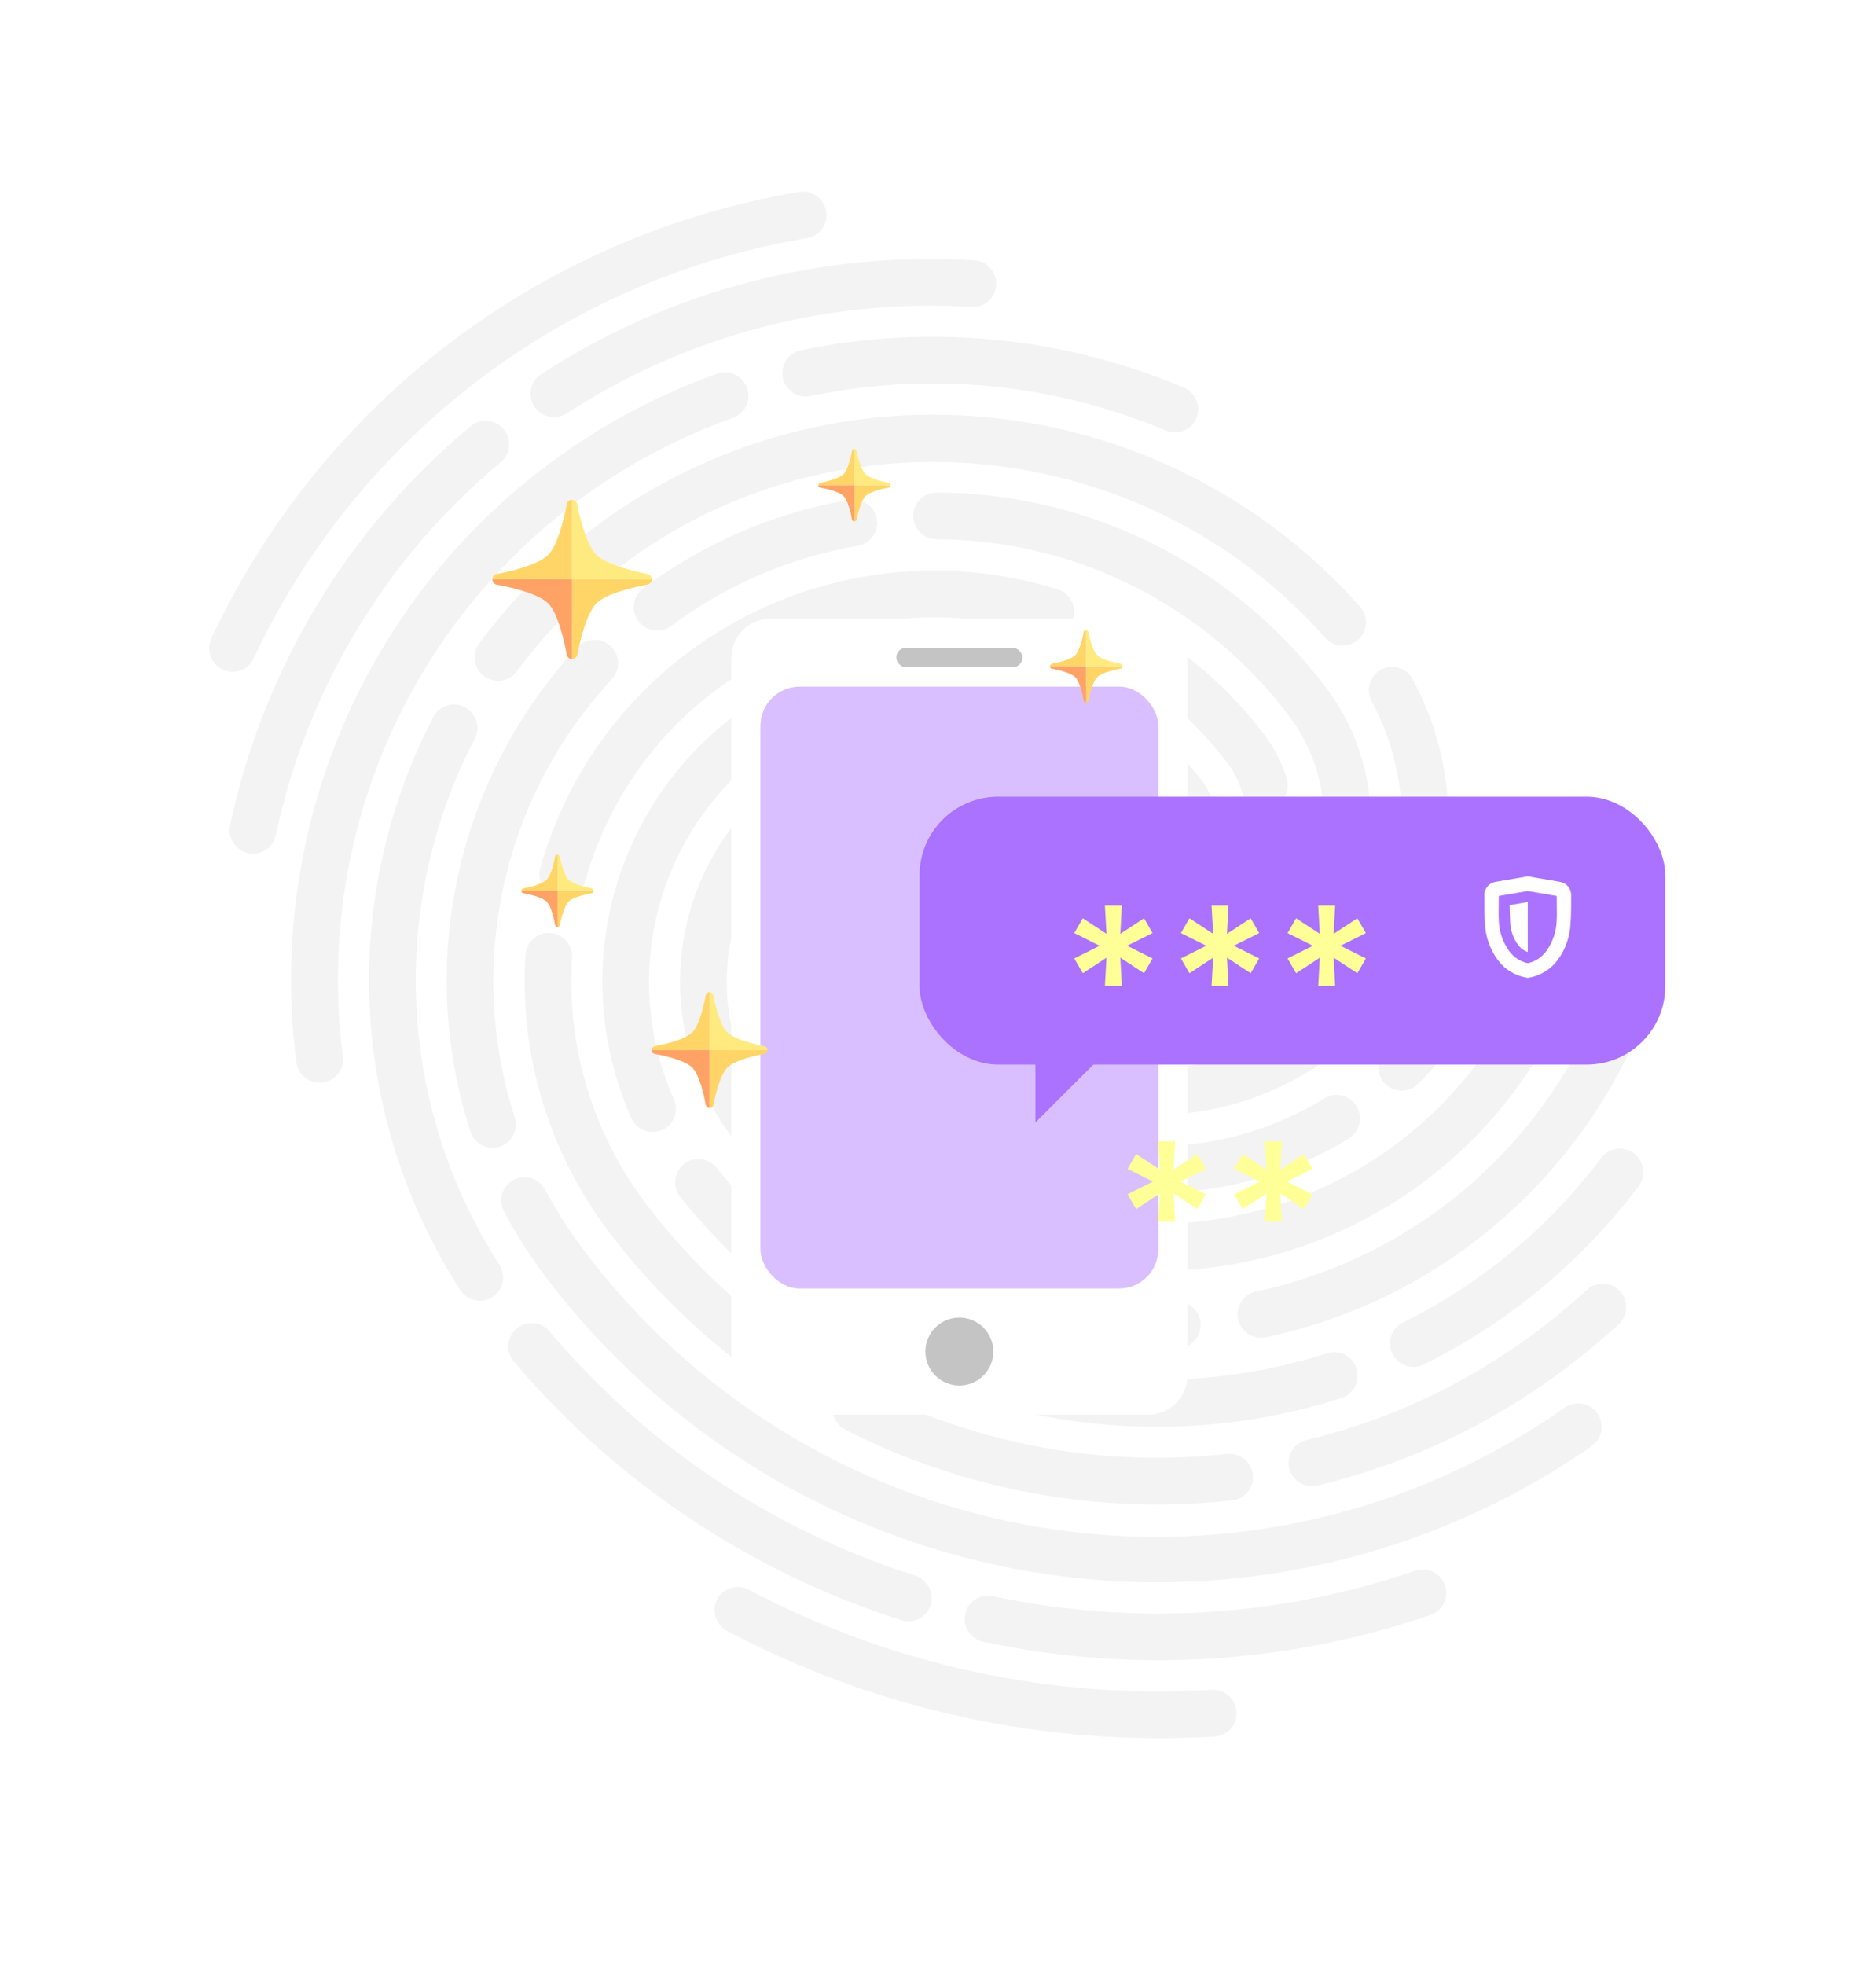 <svg xmlns="http://www.w3.org/2000/svg" width="191" height="200" fill="none" viewBox="0 0 191 200"><g opacity=".5"><path fill="#E7E7E7" d="M32.84 110.189C33.463 110.116 34.032 109.798 34.42 109.305C34.808 108.812 34.984 108.184 34.91 107.559C33.131 93.777 36.09 79.826 43.301 68.007C50.511 56.189 61.542 47.208 74.574 42.546C74.875 42.447 75.153 42.289 75.391 42.081C75.63 41.873 75.824 41.619 75.962 41.334C76.1 41.049 76.18 40.739 76.197 40.422C76.213 40.105 76.166 39.788 76.059 39.488C75.951 39.189 75.785 38.914 75.57 38.679C75.354 38.445 75.095 38.255 74.806 38.122C74.517 37.989 74.205 37.916 73.888 37.905C73.571 37.895 73.256 37.948 72.96 38.062C58.912 43.081 47.018 52.756 39.24 65.492C31.463 78.227 28.266 93.262 30.177 108.119C30.216 108.429 30.317 108.729 30.473 109.001C30.628 109.273 30.835 109.512 31.083 109.704C31.33 109.896 31.613 110.038 31.914 110.121C32.215 110.204 32.53 110.227 32.84 110.189V110.189Z"/><path fill="#E7E7E7" d="M81.486 35.667C80.881 35.807 80.357 36.179 80.025 36.703C79.693 37.227 79.58 37.862 79.71 38.471C79.841 39.081 80.204 39.616 80.722 39.963C81.241 40.309 81.873 40.439 82.483 40.325C94.643 37.773 107.313 39.01 118.795 43.87C119.37 44.085 120.004 44.069 120.566 43.827C121.127 43.584 121.572 43.133 121.807 42.568C122.043 42.003 122.051 41.367 121.829 40.794C121.607 40.22 121.174 39.753 120.618 39.491C108.245 34.254 94.591 32.92 81.486 35.667V35.667Z"/><path fill="#E7E7E7" d="M27.193 86.414C27.642 86.074 27.954 85.584 28.073 85.032C31.245 70.133 39.313 56.757 50.99 47.037C51.473 46.633 51.775 46.053 51.829 45.424C51.884 44.795 51.686 44.169 51.281 43.683C50.875 43.197 50.294 42.891 49.665 42.833C49.037 42.775 48.413 42.969 47.93 43.372C35.444 53.765 26.818 68.067 23.429 83.997C23.326 84.473 23.371 84.969 23.558 85.42C23.746 85.87 24.066 86.253 24.477 86.516C24.887 86.78 25.368 86.911 25.854 86.893C26.339 86.875 26.807 86.707 27.193 86.414V86.414Z"/><path fill="#E7E7E7" d="M54.405 41.381C54.575 41.644 54.796 41.87 55.054 42.047C55.312 42.225 55.602 42.35 55.907 42.416C56.213 42.481 56.528 42.486 56.834 42.43C57.141 42.373 57.433 42.257 57.694 42.087C69.901 34.143 84.353 30.341 98.927 31.241C99.239 31.26 99.55 31.216 99.845 31.114C100.139 31.012 100.41 30.852 100.642 30.644C100.874 30.436 101.062 30.185 101.197 29.904C101.331 29.622 101.409 29.317 101.425 29.005C101.442 28.693 101.397 28.381 101.293 28.085C101.189 27.79 101.028 27.518 100.819 27.284C100.611 27.05 100.358 26.86 100.077 26.724C99.795 26.587 99.49 26.508 99.178 26.489C83.597 25.529 68.148 29.593 55.097 38.086C54.835 38.255 54.609 38.474 54.432 38.732C54.255 38.989 54.131 39.279 54.067 39.585C54.002 39.892 53.999 40.208 54.057 40.516C54.115 40.824 54.233 41.118 54.405 41.381V41.381Z"/><path fill="#E7E7E7" d="M25.826 67.017C31.062 55.849 38.919 46.127 48.73 38.678C58.541 31.229 70.017 26.272 82.181 24.229C82.802 24.126 83.355 23.779 83.719 23.265C84.082 22.752 84.226 22.113 84.119 21.49C84.012 20.868 83.662 20.311 83.147 19.944C82.632 19.577 81.994 19.429 81.373 19.533C68.454 21.703 56.266 26.968 45.846 34.88C35.426 42.791 27.081 53.116 21.519 64.978C21.253 65.548 21.224 66.203 21.439 66.797C21.654 67.392 22.096 67.878 22.667 68.148C23.238 68.419 23.892 68.452 24.484 68.24C25.076 68.028 25.559 67.588 25.826 67.017V67.017Z"/><path fill="#E7E7E7" d="M123.398 172.004C107.062 173.002 90.74 169.474 76.222 161.807C75.663 161.512 75.011 161.45 74.41 161.636C73.809 161.822 73.308 162.24 73.017 162.798C72.725 163.356 72.668 164.009 72.857 164.612C73.046 165.215 73.466 165.72 74.025 166.015C89.318 174.087 106.509 177.802 123.716 176.753C124.336 176.705 124.912 176.413 125.318 175.943C125.724 175.472 125.928 174.859 125.886 174.236C125.844 173.613 125.56 173.03 125.095 172.613C124.63 172.195 124.02 171.977 123.398 172.004V172.004Z"/><path fill="#E7E7E7" d="M163.032 117.853C162.618 118.412 162.178 118.976 161.731 119.525C156.587 125.858 150.142 131.006 142.83 134.624C142.266 134.903 141.837 135.395 141.637 135.993C141.437 136.59 141.483 137.244 141.765 137.811C142.046 138.378 142.54 138.81 143.138 139.014C143.736 139.217 144.388 139.175 144.952 138.896C152.873 134.975 159.854 129.397 165.427 122.537C165.911 121.94 166.376 121.318 166.84 120.726C167.217 120.222 167.379 119.588 167.288 118.963C167.198 118.337 166.864 117.772 166.359 117.391C165.854 117.01 165.22 116.845 164.596 116.931C163.972 117.018 163.409 117.35 163.032 117.853Z"/><path fill="#E7E7E7" d="M137.284 141.918C137.73 141.58 138.042 141.094 138.164 140.547C138.286 139.999 138.21 139.424 137.949 138.925C137.689 138.426 137.261 138.034 136.742 137.819C136.222 137.603 135.645 137.579 135.111 137.749C125.313 140.882 114.837 141.303 104.788 138.969C104.172 138.828 103.526 138.938 102.994 139.274C102.461 139.61 102.085 140.145 101.948 140.762C101.81 141.378 101.924 142.025 102.262 142.561C102.601 143.096 103.137 143.476 103.754 143.617C114.633 146.148 125.976 145.695 136.585 142.304C136.839 142.216 137.075 142.086 137.284 141.918V141.918Z"/><path fill="#E7E7E7" d="M97.536 140.653C97.885 140.387 98.154 140.029 98.313 139.619C98.427 139.328 98.482 139.017 98.475 138.704C98.468 138.391 98.4 138.082 98.274 137.794C98.148 137.507 97.967 137.247 97.741 137.029C97.515 136.812 97.248 136.641 96.957 136.526C87.554 132.867 79.275 126.777 72.968 118.879C72.573 118.385 72 118.066 71.373 117.994C70.747 117.922 70.119 118.101 69.627 118.494C69.136 118.886 68.821 119.459 68.753 120.086C68.684 120.713 68.868 121.343 69.262 121.838C76.099 130.396 85.07 136.996 95.261 140.963C95.636 141.108 96.042 141.156 96.44 141.102C96.838 141.048 97.215 140.893 97.536 140.653V140.653Z"/><path fill="#E7E7E7" d="M118.344 84.632C118.011 84.886 117.589 84.995 117.173 84.937C116.757 84.879 116.379 84.657 116.124 84.322C112.964 80.137 108.625 76.995 103.673 75.302C98.72 73.61 93.383 73.445 88.353 74.831C88.053 74.912 87.771 75.053 87.525 75.244C87.279 75.435 87.073 75.672 86.919 75.944C86.765 76.215 86.666 76.514 86.628 76.824C86.59 77.134 86.613 77.449 86.697 77.751C86.78 78.053 86.921 78.335 87.114 78.583C87.306 78.831 87.544 79.038 87.816 79.194C88.087 79.35 88.387 79.45 88.696 79.49C89.006 79.531 89.32 79.509 89.621 79.427C93.736 78.292 98.105 78.425 102.158 79.809C106.211 81.193 109.762 83.764 112.349 87.188C113.369 88.532 114.877 89.417 116.542 89.65C118.208 89.883 119.893 89.445 121.229 88.431C122.564 87.417 123.439 85.911 123.662 84.245C123.885 82.578 123.437 80.887 122.417 79.544C117.344 72.876 110.014 68.293 101.819 66.664C93.623 65.035 85.134 66.474 77.962 70.708C70.791 74.942 65.437 81.675 62.917 89.63C60.398 97.585 60.888 106.206 64.295 113.857C64.562 114.42 65.038 114.858 65.621 115.076C66.203 115.294 66.847 115.276 67.413 115.024C67.98 114.773 68.424 114.309 68.652 113.731C68.879 113.154 68.871 112.509 68.629 111.934C65.698 105.351 65.276 97.932 67.444 91.088C69.612 84.243 74.219 78.45 80.39 74.807C86.561 71.164 93.866 69.926 100.918 71.328C107.969 72.729 114.277 76.673 118.642 82.41C118.897 82.746 119.008 83.169 118.953 83.586C118.897 84.002 118.678 84.379 118.344 84.632Z"/><path fill="#E7E7E7" d="M119.745 132.475C111.809 132.809 103.899 131.211 96.693 127.817C89.487 124.423 83.199 119.335 78.368 112.989C74.932 108.453 73.425 102.748 74.177 97.125C74.929 91.502 77.879 86.42 82.38 82.995L82.72 82.737C83.228 82.367 83.567 81.809 83.664 81.186C83.76 80.562 83.605 79.925 83.232 79.414C82.86 78.902 82.3 78.559 81.678 78.459C81.055 78.359 80.419 78.511 79.911 78.881L79.496 79.197C73.994 83.383 70.388 89.594 69.469 96.466C68.55 103.339 70.392 110.312 74.592 115.856C79.89 122.818 86.785 128.4 94.689 132.124C102.592 135.848 111.268 137.602 119.973 137.238C120.602 137.212 121.194 136.936 121.618 136.472C122.043 136.008 122.264 135.392 122.235 134.762C122.205 134.131 121.927 133.537 121.461 133.109C120.995 132.681 120.379 132.456 119.75 132.482L119.745 132.475Z"/><path fill="#E7E7E7" d="M161.384 105.426C158.118 112.025 153.407 117.793 147.598 122.302C141.79 126.811 135.034 129.946 127.833 131.474C127.228 131.613 126.702 131.986 126.37 132.511C126.038 133.037 125.926 133.673 126.058 134.283C126.189 134.893 126.555 135.428 127.075 135.773C127.595 136.119 128.228 136.247 128.839 136.13C136.556 134.512 143.808 131.195 150.07 126.417C156.659 121.428 161.993 114.969 165.654 107.549C165.932 106.984 165.975 106.33 165.772 105.732C165.569 105.133 165.137 104.638 164.571 104.356C164.006 104.074 163.353 104.028 162.757 104.227C162.16 104.427 161.668 104.857 161.39 105.421L161.384 105.426Z"/><path fill="#E7E7E7" d="M161.52 131.333C159.073 133.583 156.458 135.643 153.699 137.496C147.417 141.718 140.434 144.79 133.07 146.571C132.759 146.636 132.464 146.762 132.203 146.944C131.942 147.125 131.72 147.358 131.552 147.627C131.383 147.896 131.27 148.197 131.219 148.512C131.169 148.827 131.183 149.149 131.259 149.459C131.336 149.769 131.473 150.061 131.664 150.317C131.855 150.573 132.096 150.789 132.371 150.951C132.646 151.113 132.951 151.218 133.267 151.26C133.583 151.302 133.903 151.28 134.21 151.195C142.116 149.286 149.614 145.988 156.358 141.455C157.482 140.702 158.601 139.902 159.683 139.08C161.433 137.752 163.136 136.324 164.745 134.843C164.986 134.635 165.182 134.381 165.323 134.096C165.463 133.81 165.545 133.499 165.562 133.18C165.58 132.862 165.533 132.542 165.425 132.241C165.317 131.941 165.15 131.664 164.934 131.429C164.717 131.193 164.456 131.003 164.166 130.871C163.875 130.738 163.561 130.665 163.243 130.656C162.924 130.647 162.608 130.702 162.311 130.819C162.015 130.935 161.746 131.11 161.52 131.333V131.333Z"/><path fill="#E7E7E7" d="M125.541 152.711C126.152 152.625 126.704 152.304 127.081 151.815C127.457 151.326 127.627 150.709 127.556 150.094C127.484 149.479 127.177 148.914 126.698 148.52C126.219 148.126 125.607 147.934 124.992 147.983C112.359 149.394 99.569 147.067 88.199 141.29C87.92 141.148 87.616 141.063 87.305 141.038C86.994 141.014 86.681 141.051 86.385 141.148C86.089 141.245 85.815 141.399 85.579 141.602C85.343 141.805 85.149 142.053 85.01 142.332C84.87 142.611 84.786 142.914 84.763 143.226C84.741 143.538 84.78 143.851 84.878 144.148C84.977 144.445 85.132 144.721 85.337 144.958C85.541 145.196 85.789 145.391 86.068 145.533C98.266 151.731 111.988 154.226 125.541 152.711V152.711Z"/><path fill="#E7E7E7" d="M81.188 140.949C81.394 140.793 81.572 140.604 81.715 140.389C82.067 139.868 82.198 139.227 82.078 138.607C81.957 137.987 81.597 137.438 81.075 137.082C75.223 133.101 70.057 128.19 65.781 122.545C60.354 115.387 57.675 106.524 58.236 97.582C58.266 97.265 58.232 96.945 58.135 96.641C58.039 96.336 57.883 96.054 57.676 95.811C57.469 95.567 57.216 95.368 56.931 95.224C56.647 95.08 56.336 94.995 56.019 94.973C55.701 94.951 55.383 94.994 55.083 95.098C54.783 95.202 54.507 95.365 54.272 95.578C54.036 95.791 53.847 96.05 53.714 96.338C53.58 96.627 53.507 96.94 53.497 97.258C52.863 107.343 55.884 117.339 62.005 125.411C66.594 131.47 72.139 136.741 78.42 141.014C78.832 141.294 79.321 141.439 79.817 141.427C80.314 141.415 80.793 141.248 81.188 140.949Z"/><path fill="#E7E7E7" d="M56.646 91.291C56.946 91.378 57.26 91.405 57.57 91.371C57.88 91.336 58.18 91.241 58.452 91.09C58.725 90.939 58.965 90.736 59.158 90.492C59.351 90.248 59.495 89.968 59.58 89.667C61.75 81.945 66.38 75.157 72.767 70.333C77.47 66.78 82.955 64.4 88.77 63.388C94.585 62.376 100.564 62.761 106.218 64.512C106.519 64.616 106.838 64.658 107.155 64.636C107.472 64.614 107.782 64.528 108.064 64.385C108.347 64.24 108.598 64.041 108.802 63.798C109.006 63.554 109.158 63.272 109.251 62.968C109.343 62.664 109.374 62.343 109.341 62.026C109.307 61.71 109.211 61.402 109.057 61.123C108.903 60.843 108.695 60.597 108.444 60.399C108.194 60.2 107.907 60.054 107.6 59.969C101.226 57.994 94.483 57.56 87.926 58.701C81.369 59.842 75.185 62.527 69.882 66.534C62.678 71.976 57.456 79.632 55.008 88.343C54.923 88.643 54.898 88.957 54.934 89.268C54.97 89.579 55.067 89.879 55.219 90.153C55.371 90.427 55.576 90.668 55.82 90.864C56.065 91.059 56.346 91.204 56.646 91.291V91.291Z"/><path fill="#E7E7E7" d="M129.437 82.198C129.736 82.108 130.013 81.96 130.254 81.761C130.494 81.563 130.693 81.319 130.839 81.044C130.985 80.768 131.075 80.466 131.104 80.154C131.133 79.843 131.1 79.529 131.008 79.23C130.513 77.624 129.738 76.117 128.719 74.779C125.266 70.214 120.918 66.404 115.944 63.584C115.398 63.309 114.768 63.254 114.185 63.431C113.602 63.608 113.111 64.003 112.813 64.535C112.516 65.066 112.434 65.693 112.585 66.286C112.737 66.879 113.11 67.391 113.627 67.719C118.03 70.217 121.878 73.591 124.934 77.633C125.611 78.523 126.126 79.527 126.454 80.596C126.545 80.897 126.694 81.178 126.894 81.422C127.093 81.667 127.338 81.869 127.616 82.018C127.893 82.167 128.197 82.26 128.51 82.291C128.822 82.322 129.138 82.29 129.437 82.198Z"/><path fill="#E7E7E7" d="M157.14 94.255C156.913 95.106 156.661 95.956 156.381 96.782C153.778 104.554 148.899 111.35 142.377 116.288C135.663 121.358 127.55 124.242 119.126 124.554C110.702 124.867 102.368 122.592 95.243 118.036C91.168 115.407 87.585 112.081 84.658 108.211C82.491 105.357 81.54 101.764 82.013 98.222C82.487 94.68 84.347 91.48 87.184 89.326C90.022 87.172 93.603 86.24 97.142 86.735C100.681 87.23 103.886 89.112 106.054 91.967C107.559 93.947 109.551 95.504 111.834 96.483C114.117 97.462 116.612 97.829 119.072 97.548C121.533 97.268 123.874 96.349 125.865 94.882C127.856 93.416 129.428 91.453 130.426 89.187C130.679 88.61 130.692 87.955 130.463 87.366C130.234 86.777 129.781 86.302 129.203 86.045C128.626 85.788 127.973 85.771 127.386 85.997C126.799 86.223 126.327 86.674 126.074 87.251C125.408 88.76 124.36 90.068 123.034 91.044C121.707 92.021 120.147 92.633 118.507 92.82C116.868 93.007 115.206 92.762 113.684 92.111C112.163 91.459 110.835 90.422 109.832 89.103C106.9 85.241 102.563 82.695 97.775 82.025C92.987 81.355 88.141 82.616 84.302 85.531C80.464 88.445 77.947 92.774 77.306 97.566C76.666 102.358 77.953 107.219 80.885 111.081C82.301 112.951 83.854 114.713 85.531 116.351C91.11 121.755 97.953 125.667 105.426 127.724C112.898 129.782 120.757 129.918 128.273 128.12C135.789 126.322 142.719 122.648 148.419 117.44C154.119 112.232 158.405 105.658 160.878 98.328C161.178 97.417 161.47 96.462 161.72 95.518C161.883 94.909 161.797 94.259 161.481 93.71C161.165 93.162 160.645 92.761 160.036 92.595C159.427 92.428 158.779 92.511 158.233 92.824C157.688 93.137 157.29 93.655 157.128 94.264L157.14 94.255Z"/><path fill="#E7E7E7" d="M146.826 89.707C148.286 82.726 147.224 75.437 143.827 69.138C143.526 68.582 143.017 68.167 142.413 67.985C141.808 67.803 141.158 67.868 140.604 68.166C140.051 68.465 139.64 68.972 139.461 69.576C139.283 70.181 139.352 70.833 139.653 71.389C142.695 77.023 143.51 83.588 141.935 89.77C140.36 95.954 136.511 101.3 131.157 104.743C125.802 108.186 119.336 109.471 113.051 108.343C106.765 107.215 101.121 103.755 97.247 98.656C96.865 98.152 96.299 97.82 95.674 97.732C95.05 97.645 94.418 97.809 93.917 98.19C93.416 98.57 93.088 99.135 93.005 99.76C92.921 100.384 93.089 101.019 93.471 101.522C96.972 106.127 101.712 109.636 107.13 111.633C112.547 113.629 118.414 114.029 124.034 112.785C129.653 111.541 134.787 108.704 138.828 104.614C142.868 100.523 145.644 95.349 146.826 89.707V89.707Z"/><path fill="#E7E7E7" d="M100.953 42.522C90.989 41.485 80.941 43.058 71.796 47.087C62.651 51.116 54.721 57.462 48.785 65.503C48.412 66.01 48.256 66.645 48.351 67.269C48.446 67.894 48.785 68.457 49.292 68.833C49.8 69.21 50.436 69.37 51.059 69.279C51.681 69.187 52.241 68.851 52.614 68.345C55.599 64.3 59.146 60.705 63.15 57.67C85.052 41.041 116.577 44.219 134.914 64.909C135.314 65.359 135.868 65.642 136.465 65.702C137.062 65.761 137.658 65.592 138.134 65.229C138.184 65.196 138.233 65.159 138.279 65.119C138.512 64.913 138.701 64.662 138.837 64.381C138.973 64.1 139.052 63.795 139.07 63.483C139.088 63.171 139.044 62.858 138.941 62.563C138.838 62.267 138.678 61.994 138.471 61.76C128.805 50.855 115.405 43.984 100.953 42.522V42.522Z"/><path fill="#E7E7E7" d="M50.14 132.026C50.191 131.993 50.239 131.956 50.285 131.916C50.762 131.556 51.085 131.027 51.188 130.436C51.291 129.845 51.167 129.235 50.841 128.729C45.748 120.806 42.831 111.687 42.385 102.297C41.939 92.907 43.98 83.58 48.302 75.264C48.458 74.986 48.556 74.68 48.592 74.362C48.627 74.045 48.597 73.723 48.506 73.417C48.414 73.11 48.262 72.825 48.058 72.578C47.854 72.331 47.603 72.127 47.32 71.979C47.036 71.831 46.726 71.741 46.408 71.715C46.09 71.689 45.77 71.728 45.468 71.829C45.166 71.929 44.888 72.09 44.65 72.301C44.411 72.513 44.218 72.77 44.082 73.058C39.376 82.12 37.153 92.281 37.64 102.511C38.126 112.741 41.304 122.676 46.852 131.309C47.022 131.572 47.242 131.799 47.499 131.978C47.757 132.156 48.046 132.282 48.352 132.349C48.657 132.415 48.972 132.421 49.279 132.366C49.586 132.31 49.878 132.195 50.14 132.026V132.026Z"/><path fill="#E7E7E7" d="M93.921 164.555C94.267 164.292 94.534 163.939 94.692 163.534C94.85 163.129 94.894 162.687 94.818 162.257C94.743 161.827 94.551 161.426 94.264 161.097C93.976 160.767 93.605 160.523 93.189 160.39C78.701 155.778 65.789 147.159 55.946 135.53C55.537 135.046 54.954 134.744 54.325 134.69C53.696 134.636 53.073 134.834 52.593 135.241C52.112 135.648 51.814 136.231 51.764 136.861C51.714 137.49 51.915 138.116 52.325 138.599C62.749 150.91 76.423 160.033 91.764 164.915C92.127 165.033 92.513 165.062 92.888 164.999C93.264 164.937 93.618 164.784 93.921 164.555V164.555Z"/><path fill="#E7E7E7" d="M144.144 159.861C130.361 164.602 115.533 165.515 101.229 162.502C100.915 162.413 100.586 162.389 100.262 162.433C99.939 162.477 99.629 162.587 99.351 162.756C99.073 162.925 98.832 163.151 98.646 163.418C98.459 163.685 98.329 163.988 98.265 164.308C98.2 164.628 98.203 164.958 98.271 165.278C98.34 165.598 98.474 165.901 98.664 166.168C98.854 166.434 99.097 166.659 99.378 166.828C99.658 166.997 99.97 167.107 100.294 167.15C115.439 170.341 131.14 169.374 145.734 164.353C146.31 164.133 146.777 163.695 147.035 163.133C147.293 162.572 147.321 161.931 147.114 161.346C146.907 160.761 146.481 160.278 145.926 160.001C145.371 159.724 144.732 159.674 144.144 159.861V159.861Z"/><path fill="#E7E7E7" d="M153.054 82.153C152.742 82.143 152.431 82.194 152.14 82.303C151.848 82.413 151.581 82.58 151.355 82.793C151.128 83.006 150.946 83.263 150.818 83.547C150.691 83.832 150.621 84.139 150.612 84.451C150.511 88.244 149.766 91.988 148.408 95.522C146.773 99.804 144.26 103.691 141.03 106.932C140.6 107.357 140.35 107.93 140.329 108.535C140.308 109.14 140.518 109.732 140.917 110.19C141.316 110.648 141.873 110.937 142.475 110.999C143.077 111.06 143.678 110.89 144.157 110.522C144.244 110.455 144.327 110.383 144.403 110.305C148.099 106.596 150.975 102.15 152.846 97.252C154.395 93.216 155.247 88.941 155.365 84.61C155.374 84.298 155.321 83.986 155.209 83.694C155.098 83.401 154.93 83.133 154.715 82.905C154.5 82.677 154.243 82.493 153.958 82.364C153.673 82.235 153.366 82.163 153.054 82.153Z"/><path fill="#E7E7E7" d="M91.993 95.657C93.161 94.77 94.636 94.387 96.093 94.591C97.55 94.794 98.87 95.569 99.762 96.745C102.264 100.047 105.637 102.585 109.496 104.071C110.081 104.279 110.722 104.251 111.284 103.993C111.846 103.734 112.283 103.266 112.503 102.687C112.722 102.108 112.707 101.465 112.46 100.894C112.213 100.324 111.754 99.871 111.181 99.633C108.151 98.464 105.503 96.47 103.538 93.878C101.881 91.695 99.429 90.256 96.723 89.877C94.017 89.499 91.278 90.212 89.108 91.859C86.939 93.506 85.516 95.953 85.154 98.662C84.792 101.37 85.519 104.118 87.177 106.3C92.893 113.811 101.169 118.953 110.412 120.735C119.654 122.518 129.208 120.814 137.233 115.953L137.428 115.805C137.685 115.629 137.906 115.405 138.076 115.143C138.246 114.882 138.363 114.589 138.42 114.282C138.477 113.975 138.473 113.659 138.409 113.352C138.344 113.046 138.22 112.755 138.043 112.496C137.866 112.237 137.64 112.015 137.378 111.843C137.117 111.671 136.824 111.552 136.517 111.493C136.21 111.434 135.894 111.436 135.589 111.499C135.283 111.562 134.993 111.685 134.736 111.861C127.727 116.145 119.363 117.655 111.27 116.097C103.178 114.54 95.935 110.026 90.952 103.434C90.06 102.258 89.668 100.779 89.863 99.32C90.058 97.862 90.824 96.544 91.993 95.657V95.657Z"/><path fill="#E7E7E7" d="M118.566 100.776C118.255 100.795 117.951 100.875 117.671 101.012C117.391 101.148 117.141 101.339 116.936 101.573C116.73 101.807 116.573 102.08 116.473 102.375C116.373 102.67 116.332 102.983 116.352 103.295C116.373 103.607 116.455 103.912 116.593 104.193C116.731 104.474 116.923 104.726 117.158 104.933C117.393 105.14 117.666 105.3 117.961 105.402C118.257 105.504 118.569 105.546 118.881 105.528C122.878 105.279 126.726 103.95 130.018 101.682C133.309 99.414 135.92 96.291 137.574 92.646C139.227 89.001 139.861 84.969 139.408 80.979C138.955 76.99 137.432 73.191 135.001 69.988C130.366 63.848 124.38 58.861 117.511 55.416C110.643 51.972 103.08 50.166 95.417 50.139C95.1 50.129 94.785 50.182 94.491 50.296C94.196 50.41 93.927 50.582 93.7 50.802C93.473 51.022 93.293 51.285 93.169 51.577C93.046 51.868 92.982 52.181 92.981 52.499C92.981 52.816 93.043 53.13 93.166 53.424C93.288 53.717 93.468 53.983 93.694 54.206C93.92 54.43 94.188 54.606 94.483 54.724C94.777 54.843 95.092 54.901 95.408 54.896C102.342 54.921 109.185 56.556 115.399 59.671C121.614 62.787 127.031 67.3 131.225 72.855C133.135 75.371 134.331 78.355 134.686 81.488C135.042 84.622 134.545 87.789 133.246 90.652C131.948 93.516 129.898 95.969 127.313 97.751C124.728 99.534 121.706 100.579 118.566 100.776V100.776Z"/><path fill="#E7E7E7" d="M87.326 55.559C87.635 55.508 87.931 55.397 88.196 55.23C88.462 55.064 88.691 54.847 88.871 54.591C89.052 54.335 89.18 54.045 89.247 53.739C89.315 53.432 89.322 53.115 89.266 52.805C89.211 52.496 89.095 52.2 88.925 51.935C88.755 51.669 88.535 51.44 88.277 51.26C88.019 51.08 87.728 50.953 87.421 50.886C87.114 50.819 86.797 50.814 86.489 50.87C78.867 52.178 71.67 55.269 65.483 59.892L65.464 59.907C65.215 60.094 65.005 60.328 64.848 60.597C64.69 60.865 64.586 61.163 64.543 61.472C64.457 62.097 64.621 62.731 65.001 63.237C65.381 63.743 65.945 64.078 66.569 64.168C67.193 64.259 67.826 64.097 68.329 63.72C73.924 59.538 80.432 56.742 87.326 55.559V55.559Z"/><path fill="#E7E7E7" d="M58.773 65.896C52.751 72.379 48.569 80.359 46.656 89.019C44.743 97.679 45.167 106.706 47.885 115.174C48.078 115.776 48.501 116.278 49.062 116.569C49.623 116.86 50.275 116.917 50.874 116.727C51.132 116.647 51.373 116.523 51.588 116.36C51.977 116.063 52.265 115.653 52.411 115.184C52.557 114.716 52.555 114.213 52.404 113.744C49.947 106.083 49.564 97.917 51.296 90.084C53.028 82.251 56.811 75.032 62.259 69.168C62.478 68.942 62.651 68.675 62.766 68.381C62.881 68.087 62.936 67.773 62.928 67.457C62.92 67.14 62.849 66.829 62.72 66.539C62.59 66.25 62.405 65.989 62.174 65.772C61.943 65.555 61.672 65.386 61.376 65.275C61.079 65.163 60.764 65.112 60.449 65.124C60.133 65.136 59.824 65.211 59.538 65.345C59.253 65.478 58.997 65.667 58.786 65.901L58.773 65.896Z"/><path fill="#E7E7E7" d="M159.284 143.304C158.13 144.11 156.938 144.891 155.745 145.627C140.384 155.145 121.992 158.545 104.181 155.158C86.37 151.771 70.428 141.842 59.488 127.322C58.009 125.375 56.687 123.313 55.535 121.156C55.394 120.87 55.197 120.615 54.955 120.407C54.714 120.198 54.433 120.04 54.13 119.941C53.828 119.842 53.508 119.806 53.192 119.833C52.875 119.86 52.568 119.951 52.287 120.099C52.007 120.248 51.76 120.452 51.56 120.698C51.36 120.945 51.212 121.23 51.125 121.535C51.037 121.841 51.012 122.161 51.05 122.478C51.089 122.794 51.19 123.1 51.349 123.377C52.618 125.761 54.078 128.039 55.712 130.189C67.425 145.578 84.401 156.093 103.348 159.695C122.295 163.298 141.861 159.73 158.25 149.684C159.522 148.903 160.79 148.07 162.018 147.212L162.094 147.155C162.602 146.784 162.941 146.226 163.036 145.603C163.132 144.979 162.976 144.342 162.603 143.831C162.23 143.32 161.671 142.977 161.048 142.878C160.425 142.778 159.79 142.931 159.282 143.301L159.284 143.304Z"/></g><g filter="url(#filter0_d_394_6700)"><rect width="46.442" height="81.027" x="74.455" y="58.974" fill="#fff" rx="4"/><rect width="40.513" height="61.264" x="77.419" y="65.891" fill="#D9BFFF" rx="4"/><circle cx="97.674" cy="133.577" r="3.458" fill="#C4C4C4"/><rect width="12.846" height="1.976" x="91.253" y="61.939" fill="#C4C4C4" rx=".988"/></g><rect width="75.929" height="27.276" x="93.621" y="81.09" fill="#AB71FF" rx="8"/><path fill="#AB71FF" d="M105.416 114.262V99.519H120.16L105.416 114.262Z"/><path fill="#fff" fill-rule="evenodd" d="M155.544 99.534L155.462 99.525C154.281 99.336 153.22 98.694 152.504 97.736C151.671 96.605 151.208 95.244 151.177 93.84C151.121 93.221 151.121 91.863 151.121 91.108C151.119 90.445 151.595 89.879 152.247 89.764L155.544 89.198L158.84 89.764C159.493 89.878 159.969 90.445 159.967 91.108V91.108C159.967 91.862 159.967 93.221 159.908 93.84C159.877 95.244 159.414 96.605 158.581 97.736C157.865 98.694 156.805 99.336 155.624 99.525L155.544 99.534ZM152.595 91.2C152.595 91.655 152.59 92.058 152.586 92.404C152.578 92.97 152.573 93.385 152.595 93.632C152.615 94.797 152.998 95.927 153.692 96.863C154.145 97.469 154.803 97.89 155.544 98.046C156.285 97.89 156.943 97.469 157.396 96.863C158.09 95.927 158.473 94.797 158.493 93.632C158.515 93.385 158.51 92.97 158.503 92.404V92.404V92.404C158.498 92.058 158.493 91.655 158.493 91.2L155.544 90.695L152.595 91.2ZM153.701 92.132L155.544 91.817V96.904H155.538C155.155 96.775 154.821 96.533 154.58 96.209C154.023 95.457 153.731 94.542 153.747 93.607C153.723 93.352 153.708 92.827 153.701 92.132Z" clip-rule="evenodd"/><path fill="#FFFF98" d="M112.491 100.36H114.217L114.061 97.484L116.476 99.068L117.342 97.562L114.757 96.269L117.342 94.977L116.476 93.471L114.061 95.055L114.217 92.178H112.491L112.655 95.055L110.24 93.471L109.374 94.977L111.952 96.269L109.374 97.562L110.24 99.068L112.655 97.484L112.491 100.36ZM123.351 100.36H125.077L124.92 97.484L127.335 99.068L128.202 97.562L125.616 96.269L128.202 94.977L127.335 93.471L124.92 95.055L125.077 92.178H123.351L123.514 95.055L121.099 93.471L120.233 94.977L122.811 96.269L120.233 97.562L121.099 99.068L123.514 97.484L123.351 100.36ZM134.21 100.36H135.936L135.78 97.484L138.195 99.068L139.061 97.562L136.476 96.269L139.061 94.977L138.195 93.471L135.78 95.055L135.936 92.178H134.21L134.374 95.055L131.959 93.471L131.092 94.977L133.67 96.269L131.092 97.562L131.959 99.068L134.374 97.484L134.21 100.36ZM117.921 124.36H119.647L119.491 121.484L121.905 123.068L122.772 121.562L120.187 120.269L122.772 118.977L121.905 117.471L119.491 119.055L119.647 116.179H117.921L118.084 119.055L115.67 117.471L114.803 118.977L117.381 120.269L114.803 121.562L115.67 123.068L118.084 121.484L117.921 124.36ZM128.78 124.36H130.506L130.35 121.484L132.765 123.068L133.631 121.562L131.046 120.269L133.631 118.977L132.765 117.471L130.35 119.055L130.506 116.179H128.78L128.944 119.055L126.529 117.471L125.663 118.977L128.241 120.269L125.663 121.562L126.529 123.068L128.944 121.484L128.78 124.36Z"/><path fill="#FFEA80" d="M66.346 58.969C66.346 58.697 66.151 58.464 65.882 58.416C64.793 58.225 61.742 57.505 60.713 56.479C59.685 55.453 58.958 52.404 58.767 51.323C58.721 51.065 58.5 50.873 58.237 50.865V58.974L66.346 58.969Z"/><path fill="#FFD567" d="M58.237 50.865C57.965 50.867 57.734 51.065 57.69 51.334C57.514 52.422 56.832 55.464 55.813 56.491C54.795 57.519 51.714 58.234 50.59 58.42C50.322 58.467 50.126 58.701 50.128 58.974H58.237V50.865Z"/><path fill="#FFD567" d="M58.237 58.974V67.083C58.508 67.082 58.739 66.887 58.786 66.62C58.977 65.519 59.701 62.435 60.727 61.409C61.754 60.383 64.792 59.699 65.873 59.522C66.144 59.48 66.344 59.248 66.346 58.974L58.237 58.974Z"/><path fill="#FFA266" d="M50.128 58.974C50.127 59.247 50.326 59.48 50.596 59.522C51.698 59.699 54.779 60.383 55.806 61.409C56.833 62.435 57.512 65.509 57.688 66.61C57.732 66.88 57.963 67.079 58.237 67.083V58.974L50.128 58.974Z"/><path fill="#FFEA80" d="M90.672 49.389C90.672 49.265 90.583 49.159 90.461 49.137C89.966 49.05 88.579 48.723 88.112 48.257C87.644 47.79 87.314 46.405 87.227 45.913C87.206 45.795 87.106 45.709 86.986 45.705V49.391L90.672 49.389Z"/><path fill="#FFD567" d="M86.987 45.705C86.863 45.706 86.758 45.795 86.738 45.918C86.658 46.412 86.348 47.795 85.885 48.262C85.422 48.729 84.022 49.054 83.511 49.139C83.389 49.16 83.3 49.267 83.301 49.391H86.987V45.705Z"/><path fill="#FFD567" d="M86.986 49.391V53.077C87.109 53.076 87.215 52.988 87.236 52.866C87.322 52.366 87.652 50.964 88.118 50.498C88.585 50.031 89.966 49.72 90.457 49.64C90.58 49.621 90.671 49.515 90.672 49.391L86.986 49.391Z"/><path fill="#FFA266" d="M83.301 49.391C83.3 49.515 83.391 49.621 83.514 49.64C84.015 49.72 85.415 50.031 85.882 50.498C86.348 50.964 86.657 52.361 86.737 52.862C86.757 52.984 86.862 53.075 86.987 53.077V49.391L83.301 49.391Z"/><path fill="#FFEA80" d="M114.262 67.818C114.262 67.694 114.173 67.588 114.051 67.566C113.556 67.479 112.169 67.152 111.702 66.686C111.234 66.219 110.904 64.834 110.817 64.342C110.796 64.225 110.696 64.138 110.576 64.134V67.82L114.262 67.818Z"/><path fill="#FFD567" d="M110.577 64.134C110.453 64.135 110.348 64.225 110.328 64.347C110.248 64.842 109.938 66.224 109.475 66.691C109.012 67.159 107.611 67.484 107.1 67.568C106.979 67.59 106.89 67.696 106.891 67.82H110.577V64.134Z"/><path fill="#FFD567" d="M110.576 67.82V71.506C110.699 71.506 110.804 71.417 110.825 71.296C110.912 70.795 111.242 69.393 111.708 68.927C112.174 68.46 113.556 68.149 114.047 68.069C114.17 68.05 114.261 67.945 114.262 67.82H110.576Z"/><path fill="#FFA266" d="M106.891 67.82C106.89 67.944 106.981 68.05 107.103 68.069C107.604 68.149 109.005 68.46 109.471 68.927C109.938 69.393 110.247 70.79 110.327 71.291C110.347 71.414 110.452 71.504 110.577 71.506V67.82H106.891Z"/><path fill="#FFEA80" d="M60.449 90.67C60.448 90.547 60.36 90.441 60.238 90.419C59.743 90.332 58.356 90.005 57.888 89.539C57.421 89.072 57.09 87.686 57.003 87.195C56.983 87.077 56.882 86.99 56.763 86.987V90.673L60.449 90.67Z"/><path fill="#FFD567" d="M56.762 86.987C56.639 86.987 56.533 87.077 56.513 87.2C56.434 87.694 56.123 89.077 55.66 89.544C55.197 90.011 53.797 90.336 53.286 90.421C53.164 90.442 53.075 90.549 53.076 90.673H56.762V86.987Z"/><path fill="#FFD567" d="M56.763 90.673V94.359C56.886 94.358 56.991 94.269 57.012 94.148C57.099 93.647 57.428 92.246 57.895 91.779C58.361 91.313 59.742 91.002 60.234 90.922C60.357 90.903 60.448 90.797 60.449 90.673H56.763Z"/><path fill="#FFA266" d="M53.076 90.673C53.076 90.797 53.166 90.903 53.289 90.922C53.79 91.002 55.19 91.313 55.657 91.779C56.124 92.246 56.433 93.643 56.513 94.144C56.533 94.266 56.638 94.357 56.762 94.359V90.673H53.076Z"/><path fill="#FFEA80" d="M78.141 106.887C78.14 106.689 77.998 106.52 77.803 106.485C77.011 106.346 74.792 105.822 74.044 105.076C73.296 104.33 72.768 102.113 72.628 101.326C72.595 101.138 72.434 100.999 72.243 100.993V106.891L78.141 106.887Z"/><path fill="#FFD567" d="M72.243 100.993C72.046 100.994 71.877 101.138 71.845 101.334C71.718 102.125 71.221 104.338 70.481 105.085C69.74 105.832 67.499 106.352 66.681 106.488C66.487 106.522 66.345 106.692 66.346 106.891H72.243V100.993Z"/><path fill="#FFD567" d="M72.243 106.891V112.788C72.44 112.787 72.608 112.645 72.642 112.451C72.781 111.65 73.308 109.408 74.054 108.661C74.8 107.915 77.01 107.417 77.797 107.289C77.994 107.259 78.139 107.09 78.141 106.891L72.243 106.891Z"/><path fill="#FFA266" d="M66.346 106.891C66.345 107.089 66.49 107.259 66.686 107.289C67.488 107.417 69.728 107.915 70.475 108.661C71.222 109.408 71.716 111.643 71.844 112.444C71.876 112.64 72.044 112.785 72.243 112.788V106.891L66.346 106.891Z"/><defs><filter id="filter0_d_394_6700" width="62.442" height="97.027" x="66.455" y="54.974" color-interpolation-filters="sRGB" filterUnits="userSpaceOnUse"><feFlood flood-opacity="0" result="BackgroundImageFix"/><feColorMatrix in="SourceAlpha" result="hardAlpha" type="matrix" values="0 0 0 0 0 0 0 0 0 0 0 0 0 0 0 0 0 0 127 0"/><feOffset dy="4"/><feGaussianBlur stdDeviation="4"/><feComposite in2="hardAlpha" operator="out"/><feColorMatrix type="matrix" values="0 0 0 0 0 0 0 0 0 0 0 0 0 0 0 0 0 0 0.1 0"/><feBlend in2="BackgroundImageFix" mode="normal" result="effect1_dropShadow_394_6700"/><feBlend in="SourceGraphic" in2="effect1_dropShadow_394_6700" mode="normal" result="shape"/></filter></defs></svg>
